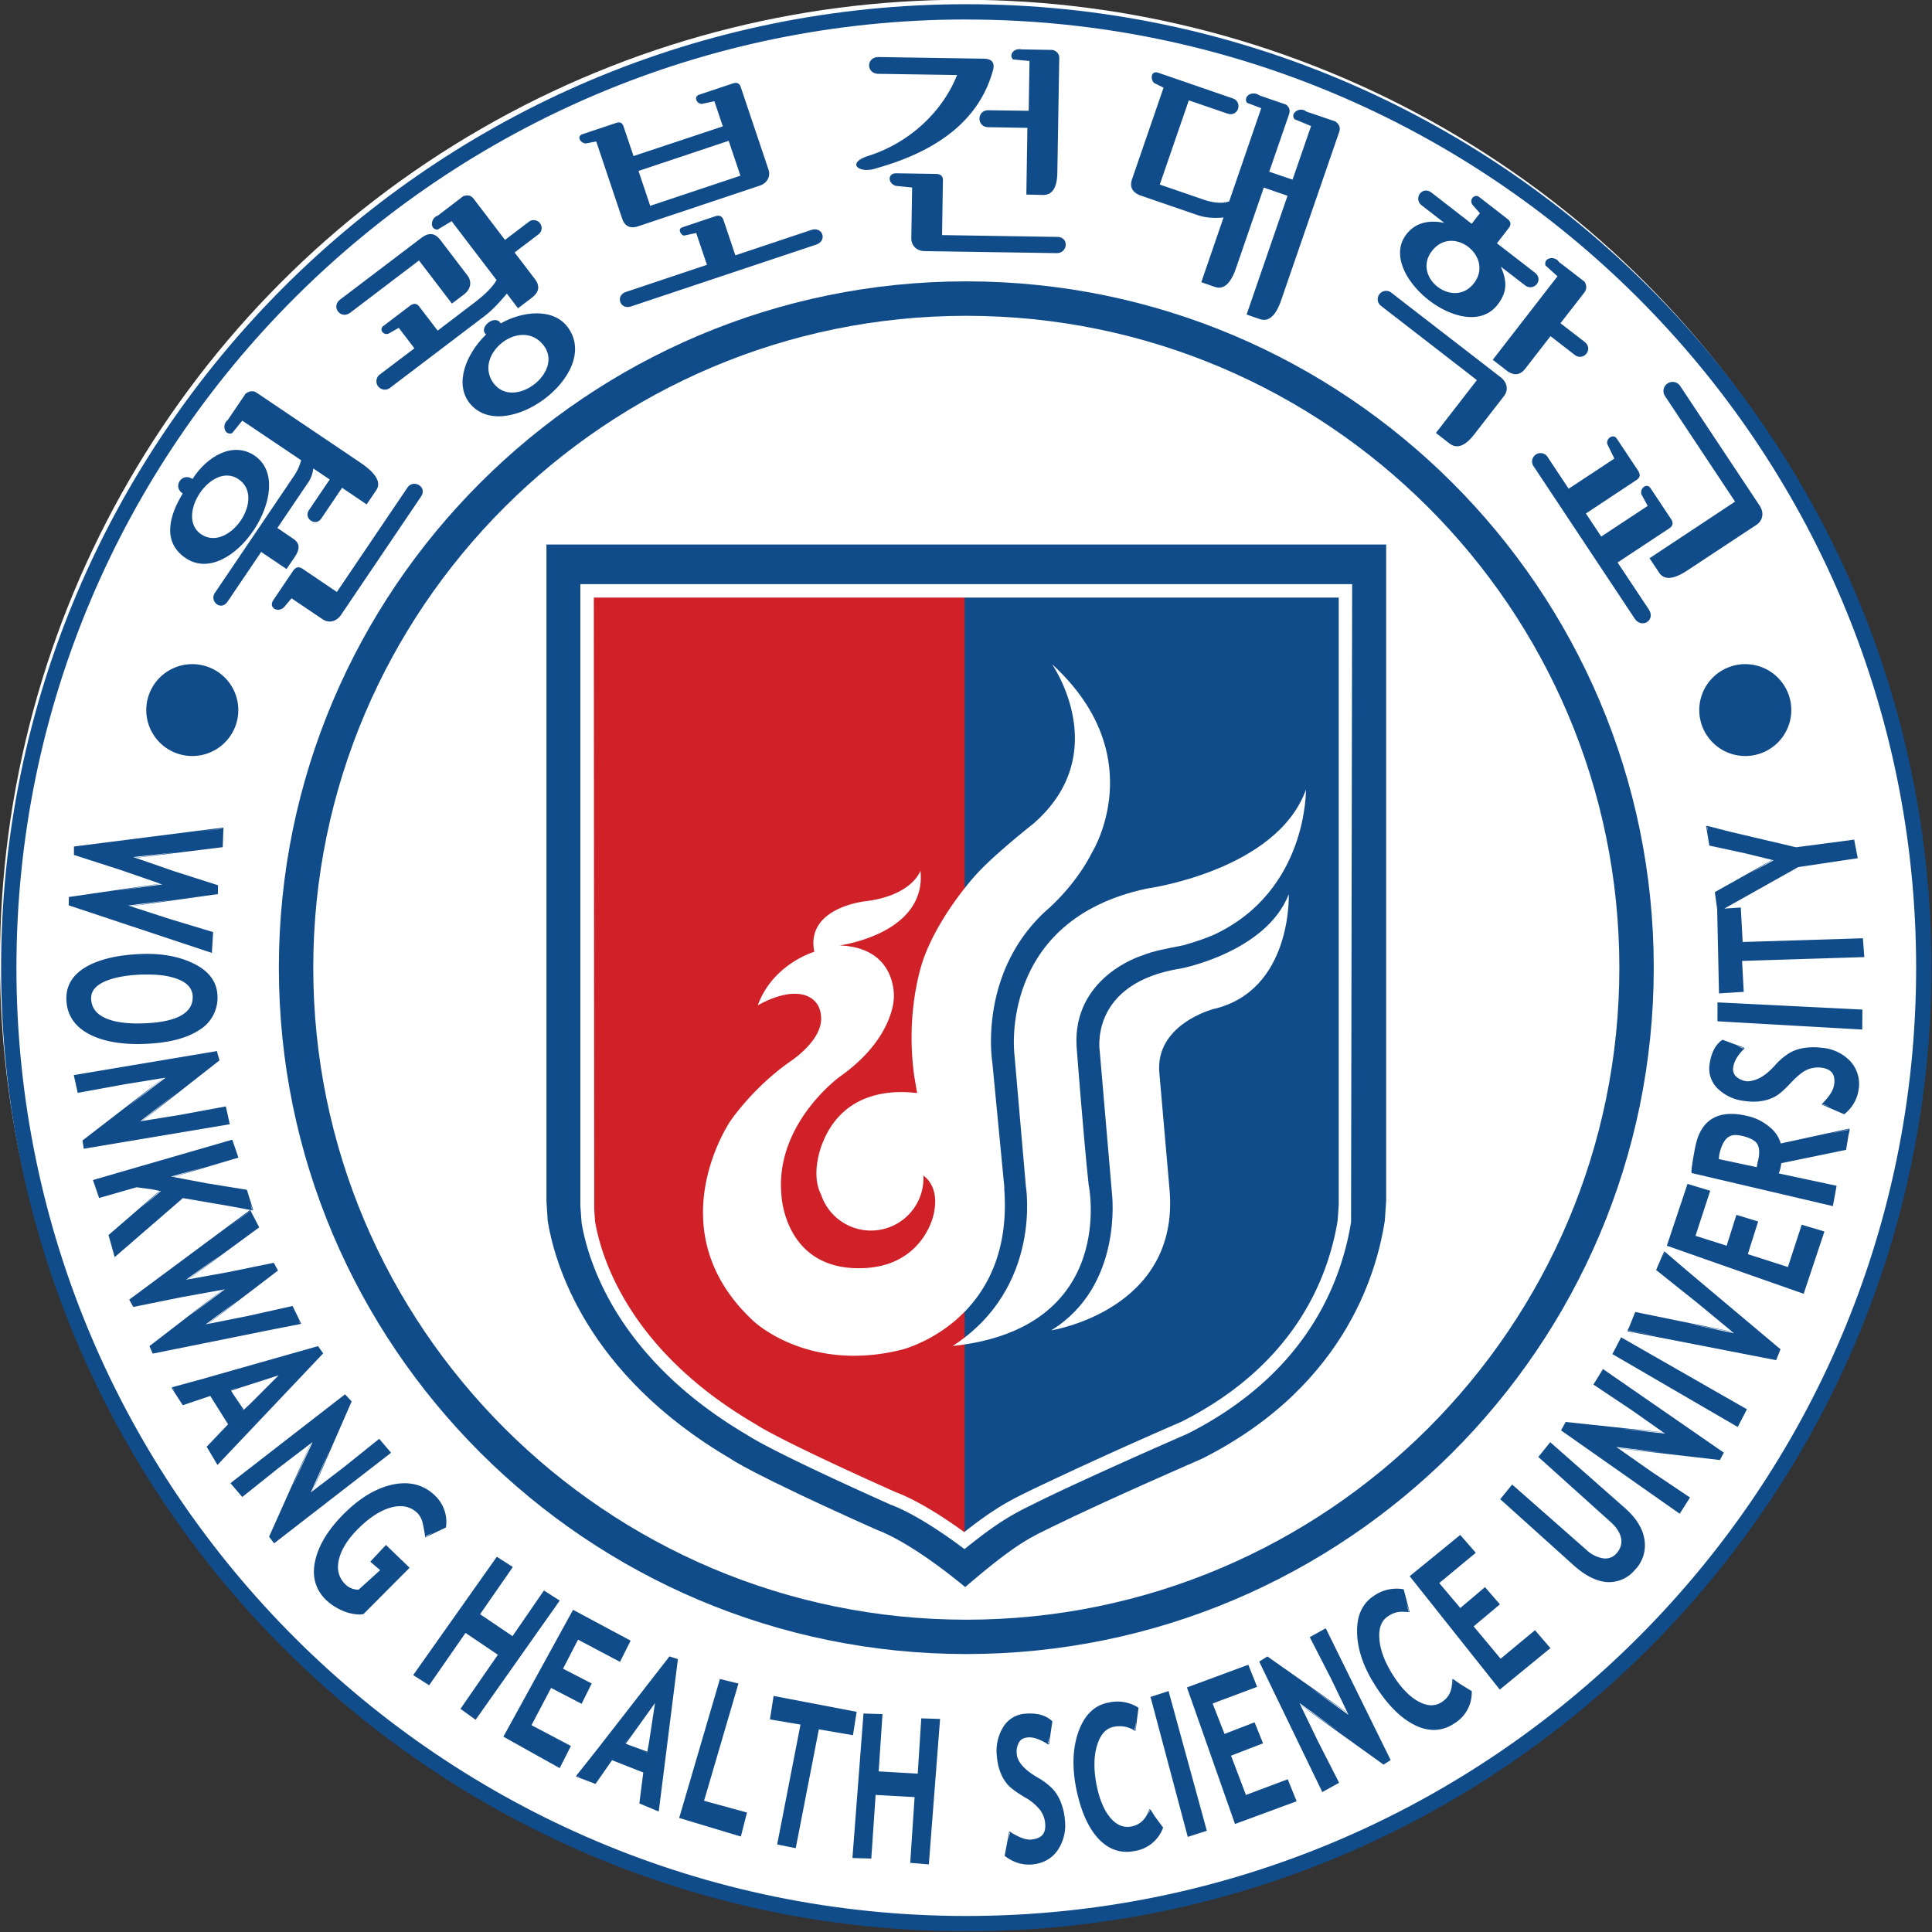 <svg xmlns="http://www.w3.org/2000/svg" width="220mm" height="220mm" viewBox="0 0 220 220"><rect x="0" y="0" width="220" height="220" fill="#333333" stroke="none"/><g transform="matrix(1.189 0 0 1.187 -12.982 -90.725)"><circle cx="103.15" cy="168.645" r="92.235" style="fill:#fff;stroke:#fff;stroke-width:0"/><path d="M111.136 112.346a.84.84 0 1 0 1.68-.002.84.84 0 0 0-1.68.002M83.625 113.185a.84.84 0 1 0-.001-1.68.84.84 0 0 0 .001 1.68M84.005 116.405l-.8-.242-.706-.23 1.593-.223.002-.162-.804-.257-.7-.243 1.59-.196.011-.293.004-.047-.002.001v-.02l-2.729.347v.154l.855.276.722.25-1.67.243-.002.153 2.613.87zm.171-1.894v.004l-.467.056zm-1.629.522.782-.088-.744.1zm.498.49.034.01-.795.109zm-.589.396.778-.102-.74.114-.038-.012M81.732 118.266c.23.124.532.186.897.186.042 0 .085 0 .128-.003.426-.015.758-.1.99-.25a.689.689 0 0 0 .337-.635c-.011-.247-.15-.44-.42-.577-.266-.134-.592-.196-.968-.182-.428.016-.77.096-1.013.238-.246.144-.366.346-.357.598.01.276.147.485.406.625zm.277-.95c.164-.077.4-.124.701-.135h.105c.23 0 .42.031.565.092.164.069.246.17.252.308.01.303-.288.47-.888.492-.31.013-.55-.022-.716-.1-.161-.076-.244-.19-.25-.348-.004-.132.07-.232.23-.308M84.237 119.593l-.844.156-.682.11 1.41-1.108-.048-.17-2.612.439.072.325.859-.157.708-.115-1.48 1.143.023.151 2.666-.448zm-.18-.992-.038.008zm-.952.471.032-.004-.694.532zm-.43.792.654-.508-.623.503zm1.611.033.002.006h-.002v-.006M85.594 123.573l-.001-.004.02-.003-.158-.324-.814.182-.73.146 1.278-.976-.077-.142-.828.17-.73.132 1.292-.95-.135-.26-.02-.044-.002.003-.007-.017.037.007-.003-.008.021.004-.116-.372-.723-.117-.619-.117 1.188-.354-.113-.328-2.492.723-.033.01-.018.006.112.327.684-.196.27.036.151.03-.933.808.113.404 1.245-1.08.877.151.35.066-2.207 1.64.074.134.871-.177.76-.138-1.336 1.031.06.137 2.215-.447zm-.003-.018h-.005l-.025-.057zm-.868-2.08h-.01l-.03-.105zm-2.016-.042.33-.295.015.003zm.53-.558.577-.162-.54.168zm1.438.632.001.004-.383.281zm-1.164 1.254.642-.46-.604.453zm.675.182.033-.006-.63.477zm-.319.637.607-.455-.57.446-.037.008M85.92 123.976l-2.145.61-.514.141.003.004-.02.006.207.32.502-.17.325.519-.391.41.197.333 1.93-2.04zm-2.655.77.006-.002.037.064zm1.059.028.153-.05-.15.053zm.227.38-.032-.053.033.05zm.142-.134-.128.12-.196-.29-.036-.06.868-.28-.508.51M87.24 125.936l.013-.011-.216-.254-.656.527-.562.43.715-1.641-.121-.13-2.092 1.625.216.253.671-.537.58-.443-.762 1.707.093.12 2.114-1.64zm-2.699.773.025-.02zm1.868-1.824h.001l-.044.033zm-.616.866.027-.02-.37.817zm-.004.9.341-.774-.315.755zm1.232-.944.012-.01v.001zM86.874 127.918l.18.155-.393.357a.339.339 0 0 1-.25-.106c-.118-.121-.154-.275-.107-.457.047-.186.17-.378.368-.57.207-.203.41-.329.605-.376.19-.045.348-.006.468.119a.395.395 0 0 1 .089.19c.017.073.026.136.038.201l-.001.025.005-.003.003.02.376-.18a.663.663 0 0 0-.18-.564c-.203-.209-.46-.283-.764-.227-.302.058-.602.23-.894.516-.29.283-.474.573-.543.858-.072.288-.011.532.176.726.087.087.193.159.317.212a.81.81 0 0 0 .323.07l.059-.007.843-.848-.432-.417zm1.017-.472.122-.055-.122.068v-.013zm-.325.583-.003-.003zM90.044 128.445l-.56.815-.012.02-.591-.4-.002-.002.585-.844.001-.003.01-.017-.291-.186-1.527 2.164.292.186.659-.951.004-.007.577.39.014.01-.683.989.277.2 1.536-2.18zm-.856-.59-.01.016zm1.118.778h.001-.001M90.175 130.227l.557.29.184-.372-.523-.27.268-.52.006-.011.766.406.194-.388-1.051-.564-1.272 2.32 1.028.575.205-.405-.72-.38zm.548.263.004-.007zm-.139-1.667v.001l-.012.022zm-.072 2.474h-.001l-.015-.01zM91.02 131.345l-.384.485h.006l-.012.017.356.135.302-.434.57.225-.072.565.354.149.35-2.787-.154-.05zm-.368.497.002-.004.068.028zm.87-.605.086-.118-.084.12zm.407.174-.052-.023.052.019zm.033-.187-.03.168-.317-.115-.076-.031.533-.742-.11.72M92.968 132.289l.627-2.143-.338-.083-.735 2.512-.004.011-.006.018 1.127.34.112-.439-.766-.21zm.303-2.201-.016.052zm-.322 2.195.03-.1-.029.1h-.001M95.753 130.663l-1.516-.29-.067.429.558.095-.426 2.192.339.068.422-2.173.623.107zm-1.502-.26.001-.008zM96.87 131.766l-.002.028-.713-.041.07-1.048-.347-.01-.2 2.615v.007l-.002.02.344.01.079-1.157.001-.007.711.04-.08 1.202.34.029.205-2.66-.343-.011zm-.976-1.036.001-.015zm1.361.081h-.012.012M99.486 132.33a.803.803 0 0 0-.146-.248 1.23 1.23 0 0 0-.288-.22c-.238-.14-.365-.284-.376-.428a.347.347 0 0 1 .041-.213c.035-.055.084-.086.185-.091.098 0 .198.043.318.11l.025.02.001-.008.018.011.062-.425c-.111-.11-.277-.158-.494-.14a.506.506 0 0 0-.4.239.826.826 0 0 0-.12.529c.008.11.03.212.064.3a.768.768 0 0 0 .133.228c.055.063.159.14.309.23a.92.92 0 0 1 .293.247c.05.075.079.155.084.24.014.18-.066.275-.272.29-.095 0-.2-.043-.326-.116-.013-.01-.027-.018-.04-.03l-.002.006a.124.124 0 0 0-.017-.008l-.083.444c.135.105.283.16.437.16l.055-.001c.202-.017.36-.101.469-.251a.814.814 0 0 0 .14-.551 1.12 1.12 0 0 0-.07-.323zm-.216-1.22-.013.134c-.002-.003-.006-.003-.01-.006zm-.746 1.895.02-.136.008.007-.028.13M101.116 132.447c0 .006-.004.008-.006.011l-.012-.016c-.063.186-.174.292-.339.32-.14.024-.27-.032-.383-.171-.116-.144-.2-.353-.25-.627-.048-.272-.042-.509.021-.702.062-.194.163-.3.308-.326a.514.514 0 0 1 .347.055c.007.007.016.01.023.018l.001-.006c.006.003.011.006.018.008l.055-.422a.709.709 0 0 0-.544-.095c-.25.044-.431.215-.542.505-.11.288-.13.627-.062 1.012.076.412.207.73.39.944.155.178.335.269.54.269a.661.661 0 0 0 .133-.013.658.658 0 0 0 .534-.431l-.154-.208zm-.266-1.598-.01.146c-.005-.003-.009-.004-.012-.007zm.225 1.69c.01-.026.02-.052.026-.08l.007.01c-.01.025-.022.047-.033.07M101.453 130.302l-.004-.018-.331.107.68 2.56.348-.112-.692-2.53zm.67 2.523-.008-.026zM102.86 132.184l-.272-.718.584-.226-.154-.384-.539.208-.01.004-.216-.553v-.004l.811-.304-.161-.404-1.12.415.877 2.497 1.092-.403.016-.006.017-.007-.162-.402zm.18-1.99v-.003zm-.149-.366-.031.01zm.694 2.104.027-.011zm.176.355v.001l-.004-.012.004.011M104.025 129.298l.384.749.307.636-1.464-1.032-.15.094 1.143 2.367.008.02.308-.171-.391-.768-.317-.657 1.519 1.093.13-.083-1.185-2.41zm-.173 1.234-.015-.03.707.513zm.88.187-.686-.49.671.46.015.03M106.641 130.063l-.001.013-.018-.011c.011.197-.05.334-.193.424-.121.077-.262.073-.42-.015-.163-.088-.32-.252-.467-.485-.148-.236-.232-.456-.246-.659-.015-.2.039-.34.163-.416a.435.435 0 0 1 .24-.081c.033 0 .069.004.114.004.006 0 .011 0 .017.004l-.001-.004h.019l-.108-.414a.718.718 0 0 0-.54.117c-.213.137-.318.361-.311.673.006.307.116.63.325.96.223.354.464.6.717.727a.78.78 0 0 0 .358.095.66.66 0 0 0 .36-.11.66.66 0 0 0 .333-.6l-.218-.134zm-.805-1.24c-.004-.003-.008-.003-.012-.004l-.032-.136zm.8 1.34c0-.028 0-.056-.006-.085l.01.007a.652.652 0 0 1-.003.078M107.51 129.693l-.493-.592.48-.403-.273-.315-.45.382-.382-.452-.003-.004.667-.554-.284-.326-.908.742-.001.001-.014.011 1.645 2.074.911-.747h.001l.014-.01-.283-.329-.627.521M109.786 126.943l-1.371-1.21-.217.27 1.316 1.186c.11.097.175.2.195.301.019.101-.01.193-.085.277a.266.266 0 0 1-.248.089.582.582 0 0 1-.306-.159l-1.35-1.19-.218.268 1.342 1.21c.21.189.412.29.605.306l.047.001a.614.614 0 0 0 .466-.225.642.642 0 0 0 .174-.547c-.028-.2-.146-.395-.35-.577zm-1.373-1.178.003-.006.001.001zM109.394 124.405v.001l-.016-.011-.175.284.694.464.582.41-1.782-.19-.085.154 2.152 1.514.015.01.188-.297-.72-.483-.592-.417 1.857.215.072-.135-2.179-1.51zm-.755 1.108.035.025zm1.012.328-.028-.02.876.107zm.86-.265-.823-.093.796.073zM109.55 124.122l2.288 1.333.168-.324-2.297-1.316zm2.43 1.016-.018-.01zM110.51 122.252v.005l-.016-.013-.146.34.755.604.636.526-1.772-.362-.11.274-.028.058h.004l-.008.02 2.714.529.08-.199-1.702-1.433zm-.037.078.025-.062.004.003zm-.628 1.363.003-.004.55.107zm1.924.048-.84-.178.814.156zM112.754 122.53l-.732-.236.189-.597-.397-.121-.178.564-.569-.181.269-.824-.415-.125-.377 1.13 2.498.879.379-1.139-.415-.124zm.642-.637-.01-.003zM113.88 119.997l-1.256.273a.61.61 0 0 0-.213-.308.937.937 0 0 0-.4-.195c-.512-.122-.83.055-.938.519a6.009 6.009 0 0 0-.055.294c-.018.12-.03.191-.021.231l2.578.605.068-.372-1.005-.215-.05-.012a.744.744 0 0 0 .045-.186l1.183-.244.045-.272.023-.099-.007.001zm-1.672.588c-.007.03-.02.074-.019.119l-.696-.148c.003-.037.006-.074.014-.107.033-.137.08-.232.143-.283a.227.227 0 0 1 .153-.05c.035 0 .075.007.117.016.15.036.243.088.279.155.037.07.04.171.01.298zm1.411.473-.006-.001zm.244-1.038-.358.073.361-.081-.003.008M113.385 118.522a1.154 1.154 0 0 0-.33.001.772.772 0 0 0-.272.092 1.19 1.19 0 0 0-.274.237c-.173.19-.334.277-.496.282a.36.36 0 0 1-.202-.085.185.185 0 0 1-.055-.169c.013-.105.07-.201.166-.309l.035-.031-.006-.003.013-.014-.404-.149c-.13.087-.208.24-.237.456a.509.509 0 0 0 .153.44.824.824 0 0 0 .493.224c.11.016.213.016.305 0a.738.738 0 0 0 .252-.085c.073-.041.168-.124.288-.254.117-.124.218-.204.3-.237a.493.493 0 0 1 .255-.033c.178.024.254.122.23.3-.012.104-.077.205-.183.322-.013.012-.024.023-.038.034l.006.003a.109.109 0 0 0-.013.014l.41.178.01-.007a.696.696 0 0 0 .255-.45.617.617 0 0 0-.15-.51.8.8 0 0 0-.51-.247zm-1.439.003-.008.008-.126-.05zm1.443 1.03c.003 0 .006-.003.008-.005l.116.05-.124-.045M111.468 118.036l2.643.151.003-.365-2.645-.132zm2.625-.197-.037-.002zm-2.607-.129v.004-.004M111.32 114.823l.67.145.477.117-1.047.589.043.314.033 1.538.452-.028-.03-.552-.001-.014 2.232-.07-.026-.344-2.195.068-.034-.631-.301.02 1.35-.759 1.086-.162-.065-.34-1.06.14-1.21-.285-.414-.107v.007l-.02-.004zm.596 2.09.032-.001zm2.09-1.876v-.008zm-.057-.303h-.011zm-1.456.358-.428.234.41-.24zm-1.21-.609.01.086-.018-.087zm0 0" style="fill:#114c8a;fill-opacity:1;fill-rule:nonzero;stroke:none;stroke-width:.353" transform="matrix(5.246 0 0 5.246 -409.36 -444.81)"/><path d="M97.754 99.716c-9.56 0-17.34 7.78-17.34 17.341 0 9.562 7.78 17.34 17.34 17.34 9.562 0 17.341-7.777 17.341-17.34 0-9.562-7.779-17.34-17.341-17.34m0 34.96c-9.715 0-17.62-7.905-17.62-17.62 0-9.716 7.905-17.62 17.62-17.62 9.717 0 17.621 7.904 17.621 17.62 0 9.715-7.904 17.62-17.621 17.62" style="fill:#114c8a;fill-opacity:1;fill-rule:nonzero;stroke:none;stroke-width:.353" transform="matrix(5.246 0 0 5.246 -409.36 -444.81)"/><path d="M97.755 105.135c-6.573 0-11.922 5.348-11.922 11.922 0 6.574 5.35 11.922 11.922 11.922 6.574 0 11.922-5.348 11.922-11.922 0-6.574-5.348-11.922-11.922-11.922m0 24.472c-6.92 0-12.55-5.63-12.55-12.55 0-6.922 5.63-12.552 12.55-12.552 6.92 0 12.55 5.63 12.55 12.552 0 6.92-5.63 12.55-12.55 12.55" style="fill:#114c8a;fill-opacity:1;fill-rule:nonzero;stroke:none;stroke-width:.353" transform="matrix(5.246 0 0 5.246 -409.36 -444.81)"/><path d="M105.42 121.315v-11.998H90.09v12.005l.023.364c.122.753.686 2.792 3.336 4.348 0 0 .328.253 2.689 1.309 0 0 .552.176 1.597 1.039.956-.824 1.218-.918 1.587-1.101.977-.482 2.738-1.247 2.738-1.247 2.729-1.378 3.215-3.595 3.335-4.348l.025-.37" style="fill:#114c8a;fill-opacity:1;fill-rule:nonzero;stroke:none;stroke-width:.353" transform="matrix(5.246 0 0 5.246 -409.36 -444.81)"/><path d="M97.724 110.166v17.363c.547-.438.839-.6 1.18-.763l.089-.045c.93-.46 2.522-1.154 2.744-1.25 2.068-1.05 2.73-2.623 2.918-3.771l.022-.303v-11.231h-6.953" style="fill:#114c8a;fill-opacity:1;fill-rule:nonzero;stroke:none;stroke-width:.353" transform="matrix(5.246 0 0 5.246 -409.36 -444.81)"/><path d="M90.832 110.166v11.238c.003.038.015.238.02.296.12.707.646 2.434 2.973 3.798l.033.02s.011.007.021.017c.029.018.463.296 2.538 1.224.16.06.601.253 1.303.774.002 0 .002-.003.004-.004v-17.363h-6.892" style="fill:#d12128;fill-opacity:1;fill-rule:nonzero;stroke:none;stroke-width:.353" transform="matrix(5.246 0 0 5.246 -409.36 -444.81)"/><path d="m90.955 110.288.007 11.182.015.222c.11.656.619 2.355 2.912 3.7l.033.02c.031.021.438.291 2.545 1.235.149.054.575.238 1.25.73.525-.414.813-.569 1.131-.724l.091-.045a84.25 84.25 0 0 1 2.75-1.252c2.02-1.025 2.663-2.566 2.845-3.675l.02-.291v-11.102Zm6.767 17.4-.077-.057c-.692-.514-1.119-.7-1.27-.755-2.135-.957-2.547-1.23-2.564-1.24l-.048-.03c-2.384-1.4-2.914-3.183-3.031-3.884l-.023-.31v-11.37h14.09l-.02 11.669c-.193 1.177-.865 2.793-2.986 3.868-.306.134-1.844.808-2.745 1.251l-.091.046c-.32.156-.608.309-1.16.752l-.075.06" style="fill:#fff;fill-opacity:1;fill-rule:nonzero;stroke:none;stroke-width:.353" transform="matrix(5.246 0 0 5.246 -409.36 -444.81)"/><path d="m98.446 121.078.004.001-.22-2.29s-.27-1.627.98-2.774c0 0 .524-.434.843-1.072 0 0 1.096-1.76-.734-3.438 0 0 1.14 1.631-.344 2.921 0 0-.728.574-1.043.93 0 0-.642.69-.947 1.507 0 0-.354.9-.182 2.167l.054.319c-.43-.055-1.355-.05-1.732.927 0 0-.224.535-.022.927a.959.959 0 0 0 1.869-.346c.118.089.28.29.187.709 0 0-.182.95-1.301.985-1.42.044-1.477-1.326-1.477-1.326-.13-1.31 1.063-2.175 1.063-2.175.991-.698.988-1.44.988-1.44s.073-.922-.993-.961c0 0 1.598-.208 1.479-1.368 0 0-.142.453-1.005.56 0 0-1.097.112-.933.924 0 0-.758.22-1.032.98 0 0 .386-.233.715-.211.215.008.427.135.44.419.038.431-.565.82-.565.82-.687.482-1.09 1.087-1.09 1.087s-1.367 1.994.42 3.657c0 0 .99.954 2.71.524 0 0 2.063-.507 1.868-2.963" style="fill:#fff;fill-opacity:1;fill-rule:nonzero;stroke:none;stroke-width:.353" transform="matrix(5.246 0 0 5.246 -409.36 -444.81)"/><path d="M99.988 121.022c-.09-.824-.22-2.525-.22-2.525-.072-1.267 1.173-1.655 1.173-1.655.264-.106.458-.13.785-.198.39-.113.571-.201.571-.201 1.69-.804 1.658-2.643 1.658-2.643-.534 1.487-2.907 1.81-2.907 1.81-2.708.578-2.416 3.017-2.416 3.017l.21 2.422s.312 1.855-1.336 2.925c3.032-.324 2.482-2.952 2.482-2.952" style="fill:#fff;fill-opacity:1;fill-rule:nonzero;stroke:none;stroke-width:.353" transform="matrix(5.246 0 0 5.246 -409.36 -444.81)"/><path d="M101.69 117.067c-1.717.266-1.498 1.528-1.498 1.528l.222 2.588s.213 1.692-1.11 2.505c0 0 2.346-.365 2.162-2.564l-.186-2.136c-.088-.893.979-1.174.979-1.174 1.45-.332 1.383-2.102 1.383-2.102-.408 1.053-1.952 1.355-1.952 1.355" style="fill:#fff;fill-opacity:1;fill-rule:nonzero;stroke:none;stroke-width:.353" transform="matrix(5.246 0 0 5.246 -409.36 -444.81)"/><path d="M85.5 109.536c.094-.14.086-.245-.03-.322l-.292-.199.54-.8a.571.571 0 0 0 .115-.289l.3.202-.378.56c-.104.152.12.31.226.152l.378-.56.448.304.176-.26c.095-.143-.003-.31-.296-.508l-1.89-1.276c-.06-.04-.13-.033-.2.02l-.326.482c-.107.076-.066.285.08.24l.186-.23 1.074.724a.881.881 0 0 1-.126.281l-1.448 2.145c-.103.154.11.34.233.158l.612-.907.463.313.156-.23" style="fill:#114c8a;fill-opacity:1;fill-rule:nonzero;stroke:none;stroke-width:.353" transform="matrix(5.246 0 0 5.246 -409.36 -444.81)"/><path d="M84.767 107.695c-.398-.273-.875.01-1.138.424-.187-.128-.375.135-.179.266-.245.4-.382.888.054 1.181.835.564 2.063-1.314 1.263-1.871zm-.98 1.436c-.483-.327.188-1.342.681-1.009.513.345-.182 1.344-.68 1.009M87.554 108.274l-1.29 1.911-.63-.426c-.066-.044-.122-.029-.17.04l-.362.538c-.09.135.08.234.195.13l.139-.166.567.383c.118.08.257.04.338-.081l1.46-2.163c.122-.179-.14-.323-.247-.166M86.506 105.08l1.257-.957.601.788.225-.17c.115-.089.147-.228.06-.342l-.499-.655c-.095-.124-.209-.138-.345-.033l-1.482 1.127c-.175.134.015.37.183.241M89.256 105.274c-.105-.18-.417.08-.268.202-.372.363-.577.9-.304 1.252.619.79 2.414-.512 1.804-1.372-.272-.385-.859-.297-1.232-.082zm-.127 1.1c-.397-.522.497-1.24.912-.695.37.485-.54 1.182-.912.694" style="fill:#114c8a;fill-opacity:1;fill-rule:nonzero;stroke:none;stroke-width:.353" transform="matrix(5.246 0 0 5.246 -409.36 -444.81)"/><path d="m88.104 103.558.255-.153.82 1.076c-.065.119-.202.26-.413.42l-.662.505-.337-.441c-.045-.06-.103-.063-.17-.012l-.484.368c-.088.066.007.184.103.136l.178-.102.285.375-.64.485a.154.154 0 0 0 .187.244l1.726-1.313c.159-.12.286-.265.415-.417l.204.268.252-.192c.134-.102.152-.216.058-.34l-.372-.488.445-.339a.145.145 0 0 0-.175-.23l-.446.339-.57-.75c-.049-.063-.11-.08-.194-.048l-.465.356c-.123.034-.156.254 0 .253M94.922 103.566l-1.383.463-.218-.649c-.024-.067-.073-.09-.148-.066l-.602.203c-.096.031-.02.151.033.151l.22-.047.196.582-1.477.495c-.2.066-.11.333.09.266l3.379-1.13c.21-.07.124-.338-.09-.268M91.773 103.495l2.208-.739c.134-.044.205-.165.163-.294l-.508-1.513c-.023-.067-.071-.088-.147-.062l-.615.206c-.099.033-.045.17.057.166l.225-.048.154.46-1.63.543-.182-.54c-.022-.069-.066-.09-.138-.065l-.61.204c-.11.036-.05.159.057.171l.192-.037.473 1.41c.048.143.147.19.301.138zm1.644-1.56.214.638-1.647.551-.213-.638 1.646-.551M99.412 103.692l-2.1-.033.016-1.004c.002-.075-.043-.114-.13-.115l-.719-.011c-.168-.003-.157.19-.008.23l.295.03-.015.92c-.003.138.092.24.242.243l2.413.037c.199.003.235-.295.006-.297M98.909 100.475l-.015.911-.732-.01c-.22-.004-.222.307-.006.31l.714.012-.019 1.22.303.007c.174.003.26-.135.263-.417l.035-2.09c.001-.072-.051-.13-.126-.145l-.565-.01c-.148-.03-.234.115-.151.184l.299.028M98.24 100.654c.042-.146-.015-.219-.169-.221l-1.914-.03c-.234-.003-.234.304-.006.307l1.435.022c-.273.689-.886 1.245-1.618 1.478-.426.135-.16.338.15.225 1.176-.33 1.883-.923 2.121-1.78M103.962 101.4c-.107-.095-.306.023-.215.14l.302.125-.338.98-.426-.145.36-1.045c.026-.076.01-.135-.054-.183l-.48-.165c-.137-.101-.308.017-.232.133l.26.098-.585 1.705c-.123.042-.283.031-.474-.035l-.793-.273.53-1.54.705.242c.201.069.284-.213.097-.278l-1.36-.469c-.129-.044-.15.11-.078.186l.175.087-.574 1.67c-.051.146.003.25.165.306l1.034.356c.133.045.292.06.47.042l-.406 1.184.25.086c.158.055.288-.061.384-.344l.507-1.473.433.15-.747 2.172.241.083c.163.056.292-.06.389-.342l1.061-3.082c.026-.076 0-.138-.07-.19l-.53-.181M107.453 104.933c.177-.228.179-.426.06-.697l.44.34c.16.124.354-.097.18-.232l-.691-.535.216-.28c.05-.062.037-.12-.029-.17l-.513-.398c-.084-.064-.194.057-.115.15l.13.148-.15.193-.731-.568c-.174-.135-.34.109-.18.233l.411.318c-.304-.06-.535.007-.692.21-.563.726 1.082 2.04 1.664 1.288zm-1.196-.985c.381-.492 1.14.108.764.593-.373.48-1.138-.112-.764-.593M105.507 104.707a.153.153 0 0 0-.188.241l1.757 1.363-.748.966.247.192c.136.106.288.048.455-.168l.54-.697c.088-.114.058-.254-.058-.344l-2.005-1.553" style="fill:#114c8a;fill-opacity:1;fill-rule:nonzero;stroke:none;stroke-width:.353" transform="matrix(5.246 0 0 5.246 -409.36 -444.81)"/><path d="M108.86 105.848c.162.127.352-.104.182-.237l-.44-.34.438-.565c.043-.057.043-.12.004-.193l-.471-.364c-.069-.113-.28-.085-.245.064l.219.2-1.181 1.526.246.192c.137.106.251.094.348-.03l.46-.594.44.341M112.243 108.614l-1.464-2.208a.167.167 0 0 0-.277.184l1.287 1.943-1.561 1.035.175.264c.092.14.265.126.514-.04l1.265-.836c.114-.076.14-.22.06-.342" style="fill:#114c8a;fill-opacity:1;fill-rule:nonzero;stroke:none;stroke-width:.353" transform="matrix(5.246 0 0 5.246 -409.36 -444.81)"/><path d="m109.645 109.646.943-.624c.066-.043.08-.1.033-.17l-.375-.565c-.066-.1-.194-.004-.168.11l.117.214-.849.561-.28-.422.925-.613c.066-.044.074-.1.028-.17l-.388-.585c-.07-.106-.215.011-.168.112l.123.252-.835.551-.394-.595a.154.154 0 0 0-.255.17l1.855 2.8c.126.191.39.033.256-.17l-.568-.856" style="fill:#114c8a;fill-opacity:1;fill-rule:nonzero;stroke:none;stroke-width:.353" transform="matrix(5.246 0 0 5.246 -409.36 -444.81)"/></g></svg>